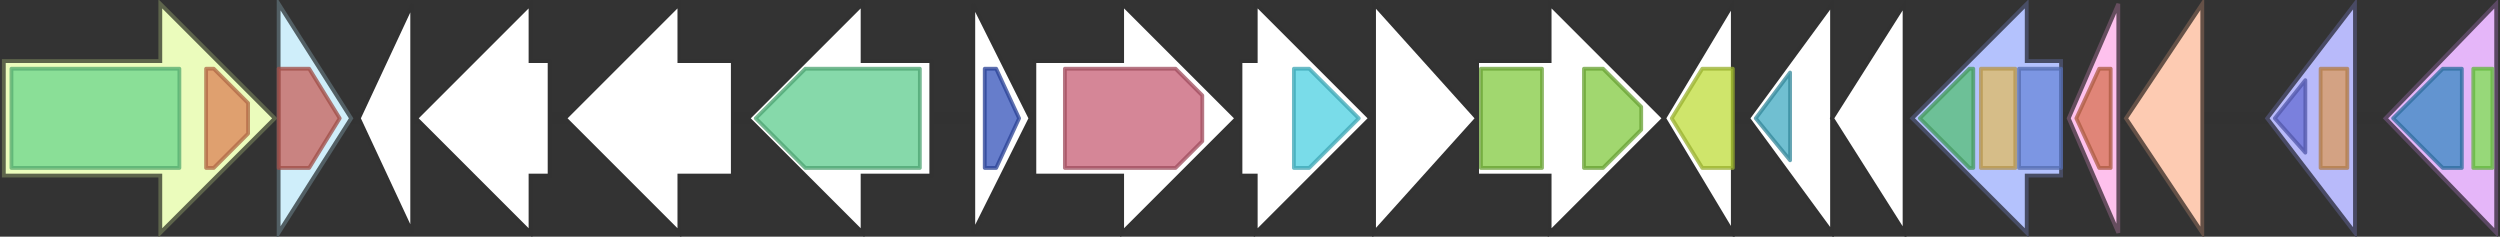 <svg version="1.1" baseProfile="full" xmlns="http://www.w3.org/2000/svg" width="655" height="62">
	<rect width="100%" height="100%" fill="#333333" stroke="none"/>
	<line x1="1" y1="31" x2="654" y2="31" style="stroke:rgb(50,50,50); stroke-width:3 "/>
	<g>
		<polygon class="NoName" points="360,16 360,16 360,1 387,31 360,61 360,46 360,46" fill="rgb(255,255,255)" fill-opacity="1.0" stroke="rgb(50,50,50)" stroke-width="1" />
	</g>
	<g>
		<polygon class="NoName" points="387,16 406,16 406,1 436,31 406,61 406,46 387,46" fill="rgb(255,255,255)" fill-opacity="1.0" stroke="rgb(50,50,50)" stroke-width="1" />
		<g>
			<title>PF00005</title>
			<rect class="PF00005" x="388" y="18" stroke-linejoin="round" width="16" height="26" fill="rgb(129,201,63)" stroke="rgb(103,160,50)" stroke-width="1" opacity="0.75" />
		</g>
		<g>
			<title>PF00005</title>
			<polygon class="PF00005" points="415,18 420,18 430,28 430,34 420,44 415,44" stroke-linejoin="round" width="15" height="26" fill="rgb(129,201,63)" stroke="rgb(103,160,50)" stroke-width="1" opacity="0.75" />
		</g>
	</g>
	<g>
		<polygon class="NoName" points="454,16 454,16 454,1 436,31 454,61 454,46 454,46" fill="rgb(255,255,255)" fill-opacity="1.0" stroke="rgb(50,50,50)" stroke-width="1" />
		<g>
			<title>PF04752</title>
			<polygon class="PF04752" points="438,31 446,18 454,18 454,44 446,44" stroke-linejoin="round" width="17" height="26" fill="rgb(190,220,58)" stroke="rgb(152,176,46)" stroke-width="1" opacity="0.75" />
		</g>
	</g>
	<g>
		<polygon class="NoName" points="480,16 480,16 480,1 458,31 480,61 480,46 480,46" fill="rgb(255,255,255)" fill-opacity="1.0" stroke="rgb(50,50,50)" stroke-width="1" />
		<g>
			<title>PF01551</title>
			<polygon class="PF01551" points="460,31 469,19 469,42" stroke-linejoin="round" width="9" height="26" fill="rgb(65,169,193)" stroke="rgb(51,135,154)" stroke-width="1" opacity="0.75" />
		</g>
	</g>
	<g>
		<polygon class="NoName" points="499,16 499,16 499,1 480,31 499,61 499,46 499,46" fill="rgb(255,255,255)" fill-opacity="1.0" stroke="rgb(50,50,50)" stroke-width="1" />
	</g>
	<g>
		<title>tdaE</title>
		<polygon class="tdaE" points="540,16 531,16 531,1 501,31 531,61 531,46 540,46" fill="rgb(180,194,253)" fill-opacity="1.0" stroke="rgb(72,77,101)" stroke-width="1" />
		<g>
			<title>PF00441</title>
			<polygon class="PF00441" points="503,31 516,18 517,18 517,44 516,44" stroke-linejoin="round" width="14" height="26" fill="rgb(85,191,117)" stroke="rgb(68,152,93)" stroke-width="1" opacity="0.75" />
		</g>
		<g>
			<title>PF02770</title>
			<rect class="PF02770" x="519" y="18" stroke-linejoin="round" width="9" height="26" fill="rgb(225,186,97)" stroke="rgb(180,148,77)" stroke-width="1" opacity="0.75" />
		</g>
		<g>
			<title>PF02771</title>
			<rect class="PF02771" x="529" y="18" stroke-linejoin="round" width="11" height="26" fill="rgb(105,135,218)" stroke="rgb(84,108,174)" stroke-width="1" opacity="0.75" />
		</g>
	</g>
	<g>
		<title>tdaD</title>
		<polygon class="tdaD" points="555,16 555,16 555,1 542,31 555,61 555,46 555,46" fill="rgb(254,193,237)" fill-opacity="1.0" stroke="rgb(101,77,94)" stroke-width="1" />
		<g>
			<title>PF13279</title>
			<polygon class="PF13279" points="544,31 550,18 553,18 553,44 550,44" stroke-linejoin="round" width="11" height="26" fill="rgb(213,114,82)" stroke="rgb(170,91,65)" stroke-width="1" opacity="0.75" />
		</g>
	</g>
	<g>
		<title>tdaC</title>
		<polygon class="tdaC" points="577,16 577,16 577,1 557,31 577,61 577,46 577,46" fill="rgb(253,203,178)" fill-opacity="1.0" stroke="rgb(101,81,71)" stroke-width="1" />
	</g>
	<g>
		<title>tdaB</title>
		<polygon class="tdaB" points="617,16 617,16 617,1 594,31 617,61 617,46 617,46" fill="rgb(184,186,250)" fill-opacity="1.0" stroke="rgb(73,74,100)" stroke-width="1" />
		<g>
			<title>PF00043</title>
			<polygon class="PF00043" points="596,31 604,21 604,40" stroke-linejoin="round" width="9" height="26" fill="rgb(102,108,211)" stroke="rgb(81,86,168)" stroke-width="1" opacity="0.75" />
		</g>
		<g>
			<title>PF13417</title>
			<rect class="PF13417" x="608" y="18" stroke-linejoin="round" width="7" height="26" fill="rgb(220,154,91)" stroke="rgb(176,123,72)" stroke-width="1" opacity="0.75" />
		</g>
	</g>
	<g>
		<title>tdaA</title>
		<polygon class="tdaA" points="654,16 654,16 654,1 625,31 654,61 654,46 654,46" fill="rgb(229,182,249)" fill-opacity="1.0" stroke="rgb(91,72,99)" stroke-width="1" />
		<g>
			<title>PF03466</title>
			<polygon class="PF03466" points="627,31 640,18 645,18 645,44 640,44" stroke-linejoin="round" width="20" height="26" fill="rgb(55,136,195)" stroke="rgb(44,108,156)" stroke-width="1" opacity="0.75" />
		</g>
		<g>
			<title>PF00126</title>
			<rect class="PF00126" x="648" y="18" stroke-linejoin="round" width="5" height="26" fill="rgb(125,227,79)" stroke="rgb(99,181,63)" stroke-width="1" opacity="0.75" />
		</g>
	</g>
	<g>
		<title>paaZ</title>
		<polygon class="paaZ" points="1,16 42,16 42,1 72,31 42,61 42,46 1,46" fill="rgb(235,252,188)" fill-opacity="1.0" stroke="rgb(93,100,75)" stroke-width="1" />
		<g>
			<title>PF00171</title>
			<rect class="PF00171" x="3" y="18" stroke-linejoin="round" width="44" height="26" fill="rgb(105,213,139)" stroke="rgb(84,170,111)" stroke-width="1" opacity="0.75" />
		</g>
		<g>
			<title>PF01575</title>
			<polygon class="PF01575" points="54,18 56,18 65,27 65,35 56,44 54,44" stroke-linejoin="round" width="11" height="26" fill="rgb(218,129,86)" stroke="rgb(174,103,68)" stroke-width="1" opacity="0.75" />
		</g>
	</g>
	<g>
		<title>tdaF</title>
		<polygon class="tdaF" points="73,16 73,16 73,1 92,31 73,61 73,46 73,46" fill="rgb(207,238,250)" fill-opacity="1.0" stroke="rgb(82,95,100)" stroke-width="1" />
		<g>
			<title>PF02441</title>
			<polygon class="PF02441" points="73,18 81,18 89,31 81,44 73,44" stroke-linejoin="round" width="17" height="26" fill="rgb(199,95,88)" stroke="rgb(159,76,70)" stroke-width="1" opacity="0.75" />
		</g>
	</g>
	<g>
		<polygon class="NoName" points="108,16 108,16 108,1 94,31 108,61 108,46 108,46" fill="rgb(255,255,255)" fill-opacity="1.0" stroke="rgb(50,50,50)" stroke-width="1" />
	</g>
	<g>
		<polygon class="NoName" points="144,16 139,16 139,1 109,31 139,61 139,46 144,46" fill="rgb(255,255,255)" fill-opacity="1.0" stroke="rgb(50,50,50)" stroke-width="1" />
	</g>
	<g>
		<polygon class="NoName" points="192,16 178,16 178,1 148,31 178,61 178,46 192,46" fill="rgb(255,255,255)" fill-opacity="1.0" stroke="rgb(50,50,50)" stroke-width="1" />
	</g>
	<g>
		<polygon class="NoName" points="244,16 226,16 226,1 196,31 226,61 226,46 244,46" fill="rgb(255,255,255)" fill-opacity="1.0" stroke="rgb(50,50,50)" stroke-width="1" />
		<g>
			<title>PF00939</title>
			<polygon class="PF00939" points="198,31 211,18 241,18 241,44 211,44" stroke-linejoin="round" width="45" height="26" fill="rgb(94,204,141)" stroke="rgb(75,163,112)" stroke-width="1" opacity="0.75" />
		</g>
	</g>
	<g>
		<polygon class="NoName" points="255,16 255,16 255,1 270,31 255,61 255,46 255,46" fill="rgb(255,255,255)" fill-opacity="1.0" stroke="rgb(50,50,50)" stroke-width="1" />
		<g>
			<title>PF01980</title>
			<polygon class="PF01980" points="258,18 261,18 267,31 261,44 258,44" stroke-linejoin="round" width="11" height="26" fill="rgb(51,82,185)" stroke="rgb(40,65,148)" stroke-width="1" opacity="0.75" />
		</g>
	</g>
	<g>
		<polygon class="NoName" points="271,16 294,16 294,1 324,31 294,61 294,46 271,46" fill="rgb(255,255,255)" fill-opacity="1.0" stroke="rgb(50,50,50)" stroke-width="1" />
		<g>
			<title>PF00496</title>
			<polygon class="PF00496" points="279,18 308,18 315,25 315,37 308,44 279,44" stroke-linejoin="round" width="36" height="26" fill="rgb(199,94,116)" stroke="rgb(159,75,92)" stroke-width="1" opacity="0.75" />
		</g>
	</g>
	<g>
		<polygon class="NoName" points="325,16 329,16 329,1 359,31 329,61 329,46 325,46" fill="rgb(255,255,255)" fill-opacity="1.0" stroke="rgb(50,50,50)" stroke-width="1" />
		<g>
			<title>PF00528</title>
			<polygon class="PF00528" points="339,18 343,18 356,31 343,44 339,44" stroke-linejoin="round" width="20" height="26" fill="rgb(77,208,225)" stroke="rgb(61,166,180)" stroke-width="1" opacity="0.75" />
		</g>
	</g>
</svg>
